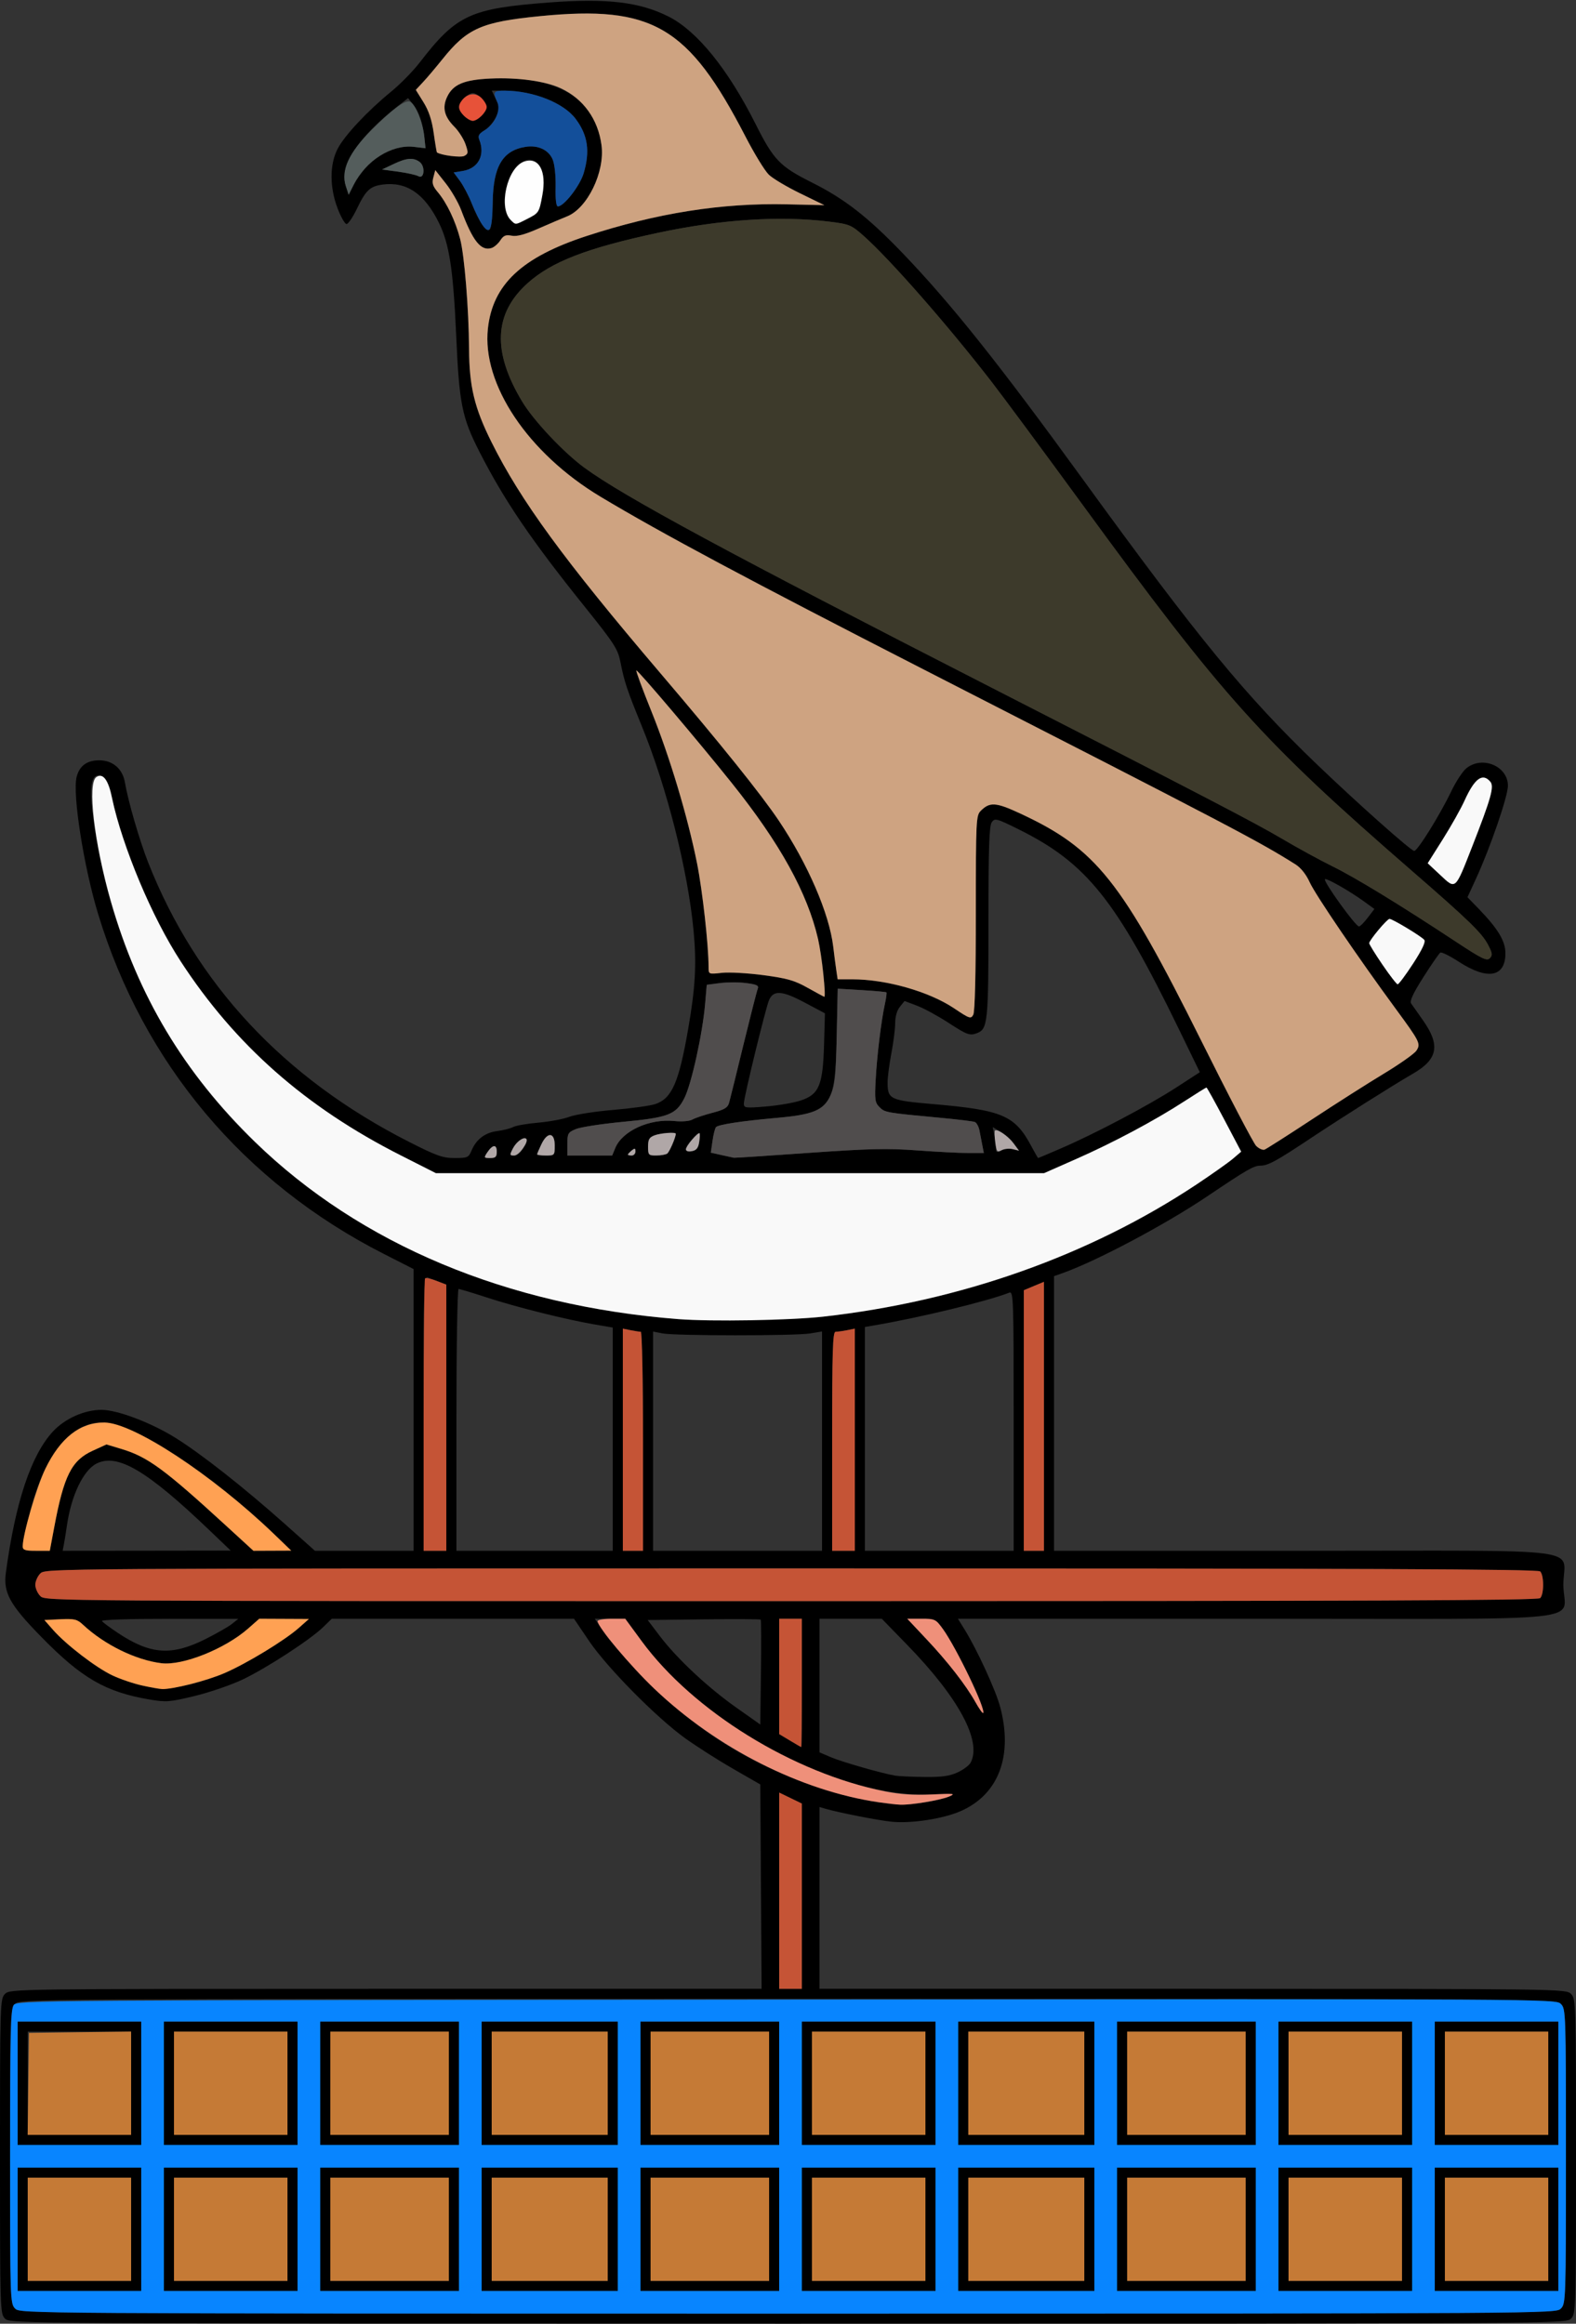 <?xml version="1.0" encoding="UTF-8" standalone="no"?>
<!DOCTYPE svg PUBLIC "-//W3C//DTD SVG 1.1//EN"
"http://www.w3.org/Graphics/SVG/1.1/DTD/svg11.dtd">
<svg width="407px" height="600px"
xmlns="http://www.w3.org/2000/svg" version="1.1">
<rect width="100%" height="100%" fill="#333333" stroke="none"/>
<g transform="translate(0000, 0000) scale(1, 1)">
<path fill="#000000" stroke="none" d="
M 1.30 598.70
C 0.03 597.43 0.00 596.54 0.00 556.77
C 0.00 517.01 0.03 516.12 1.30 514.84
C 2.59 513.56 3.47 513.54 99.64 513.54
L 196.68 513.54
L 196.51 487.16
L 196.34 460.76
L 189.38 456.76
C 185.55 454.56 179.98 451.01 177.00 448.88
C 169.53 443.51 156.78 430.60 152.09 423.67
L 148.24 417.98
L 116.96 417.98
L 85.68 417.98
L 83.38 420.21
C 80.00 423.47 68.85 430.71 62.70 433.65
C 59.76 435.05 54.19 436.97 50.33 437.91
C 43.88 439.47 42.93 439.55 38.79 438.86
C 27.30 436.93 21.12 433.37 10.59 422.59
C 2.51 414.33 0.81 411.23 1.52 406.05
C 3.99 387.82 8.02 375.76 13.66 369.64
C 16.77 366.28 21.83 364.02 26.24 364.04
C 30.34 364.05 39.03 367.35 45.32 371.27
C 52.04 375.46 62.98 384.08 73.56 393.50
L 81.33 400.43
L 94.07 400.43
L 106.80 400.43
L 106.80 364.06
L 106.80 327.68
L 99.08 323.75
C 62.90 305.34 37.03 274.54 25.33 235.97
C 21.61 223.71 18.68 205.02 19.79 200.61
C 20.51 197.75 22.45 196.32 25.63 196.32
C 29.12 196.32 31.68 198.53 32.27 202.08
C 33.08 206.88 36.01 216.96 38.24 222.64
C 50.66 254.16 73.28 278.39 105.61 294.83
C 112.77 298.47 114.34 299.02 117.42 299.02
C 120.72 299.02 121.02 298.89 121.75 297.14
C 122.96 294.21 125.26 292.45 128.38 292.06
C 129.94 291.86 131.80 291.39 132.52 291.01
C 133.24 290.63 136.17 290.13 139.03 289.88
C 141.90 289.63 145.50 288.96 147.05 288.37
C 148.60 287.78 153.70 286.98 158.40 286.59
C 163.10 286.19 167.99 285.52 169.27 285.07
C 173.51 283.63 175.31 279.51 177.69 265.87
C 179.60 254.93 179.93 248.87 179.10 240.16
C 177.60 224.59 172.24 203.41 165.77 187.55
C 161.89 178.04 161.24 176.09 160.21 170.87
C 159.55 167.57 158.63 166.14 150.88 156.50
C 137.16 139.41 130.23 129.22 123.83 116.68
C 119.30 107.79 118.60 104.35 117.82 86.78
C 117.05 69.54 116.04 62.99 113.35 57.53
C 109.63 49.98 104.97 46.83 98.78 47.66
C 95.56 48.09 94.44 49.15 92.15 53.94
C 91.12 56.09 89.92 57.85 89.50 57.85
C 89.07 57.85 88.03 56.03 87.18 53.79
C 85.09 48.31 85.11 42.40 87.22 38.37
C 89.01 34.95 94.93 28.63 100.98 23.69
C 103.35 21.76 106.69 18.34 108.42 16.10
C 117.90 3.81 121.44 2.17 141.96 0.63
C 156.76 -0.49 165.26 0.53 172.70 4.30
C 180.01 7.99 188.01 17.88 195.09 31.95
C 199.80 41.34 201.36 42.96 209.70 47.14
C 218.06 51.32 224.08 56.00 232.88 65.14
C 245.56 78.33 257.79 93.67 279.70 123.84
C 309.45 164.82 321.58 179.60 340.01 197.29
C 350.42 207.28 364.39 219.72 365.22 219.72
C 366.09 219.72 371.85 210.45 374.78 204.34
C 376.00 201.79 377.78 199.08 378.74 198.33
C 382.89 195.07 389.42 197.86 389.42 202.88
C 389.42 205.61 384.87 218.85 381.20 226.83
L 378.97 231.67
L 381.84 234.63
C 386.86 239.82 388.77 242.99 388.77 246.14
C 388.77 252.33 384.16 253.16 376.72 248.32
C 374.43 246.83 372.28 245.77 371.97 245.97
C 371.65 246.16 369.68 249.01 367.60 252.29
C 364.98 256.39 363.99 258.51 364.41 259.09
C 364.73 259.56 366.12 261.53 367.49 263.47
C 372.03 269.91 371.33 273.54 364.83 277.27
C 359.93 280.10 346.80 288.38 338.52 293.88
C 329.56 299.84 327.48 300.97 325.47 300.99
C 323.75 301.00 322.03 302.00 311.82 308.87
C 300.86 316.26 282.80 325.83 274.06 328.86
L 272.20 329.51
L 272.20 364.97
L 272.20 400.43
L 336.67 400.43
C 412.15 400.43 403.74 399.33 403.74 409.21
C 403.74 419.12 414.06 417.98 324.26 417.98
L 247.38 417.98
L 249.10 420.75
C 252.27 425.83 257.16 436.47 258.29 440.74
C 261.65 453.36 257.91 463.30 248.19 467.61
C 243.61 469.63 235.34 470.91 230.20 470.38
C 226.57 470.00 216.46 468.01 213.11 467.02
L 211.64 466.59
L 211.64 490.06
L 211.64 513.54
L 308.02 513.54
C 403.53 513.54 404.41 513.56 405.70 514.84
C 406.97 516.12 407.00 517.01 407.00 556.77
C 407.00 596.54 406.97 597.43 405.70 598.70
C 404.40 599.99 403.53 600.00 203.50 600.00
C 3.47 600.00 2.60 599.99 1.30 598.70
M 403.09 596.10
C 404.36 594.83 404.40 593.93 404.40 556.77
C 404.40 519.61 404.36 518.71 403.09 517.44
C 401.80 516.15 400.92 516.14 203.50 516.14
C 6.08 516.14 5.20 516.15 3.91 517.44
C 2.64 518.71 2.60 519.61 2.60 556.77
C 2.60 593.93 2.64 594.83 3.91 596.10
C 5.20 597.39 6.08 597.40 203.50 597.40
C 400.92 597.40 401.80 597.39 403.09 596.10
M 207.08 489.62
L 207.08 465.70
L 204.15 464.28
L 201.22 462.86
L 201.22 488.20
L 201.22 513.54
L 204.15 513.54
L 207.08 513.54
L 207.08 489.62
M 238.50 465.43
C 240.92 465.08 243.85 464.40 245.01 463.92
C 246.94 463.12 246.52 463.07 240.57 463.35
C 216.91 464.44 182.10 446.05 165.74 423.80
L 161.47 417.98
L 157.53 417.98
L 153.60 417.98
L 156.39 422.05
C 157.93 424.28 162.86 429.77 167.35 434.25
C 178.73 445.61 190.09 453.17 204.83 459.15
C 212.17 462.14 220.13 464.37 226.96 465.37
C 232.34 466.15 233.48 466.15 238.50 465.43
M 247.24 457.68
C 248.73 457.00 250.27 455.86 250.66 455.14
C 253.63 449.60 247.55 438.33 234.21 424.65
L 227.72 417.98
L 219.68 417.98
L 211.64 417.98
L 211.64 435.24
L 211.64 452.48
L 214.59 453.74
C 217.41 454.95 227.76 457.91 231.18 458.49
C 232.07 458.64 235.44 458.80 238.66 458.83
C 243.15 458.89 245.16 458.62 247.24 457.68
M 207.08 434.56
L 207.08 417.98
L 204.15 417.98
L 201.22 417.98
L 201.22 432.87
L 201.22 447.76
L 203.99 449.42
C 205.51 450.34 206.83 451.10 206.92 451.11
C 207.01 451.12 207.08 443.67 207.08 434.56
M 196.45 418.20
C 196.31 418.07 189.69 418.04 181.73 418.13
L 167.26 418.31
L 170.47 422.54
C 174.88 428.33 182.82 435.75 190.18 440.94
L 196.34 445.29
L 196.51 431.87
C 196.61 424.49 196.58 418.34 196.45 418.20
M 253.00 438.96
C 251.33 434.50 245.76 423.74 243.51 420.64
C 241.65 418.08 241.46 417.98 237.94 417.98
L 234.30 417.98
L 239.17 423.16
C 244.72 429.04 249.44 435.10 251.93 439.55
C 254.05 443.32 254.53 443.06 253.00 438.96
M 48.05 435.16
C 50.81 434.59 55.27 433.18 57.96 432.02
C 63.73 429.53 73.49 423.59 77.17 420.34
L 79.77 418.04
L 73.36 418.01
L 66.95 417.98
L 64.08 420.51
C 58.08 425.78 47.17 430.14 41.68 429.46
C 35.03 428.64 26.94 424.67 21.42 419.51
C 19.93 418.11 19.22 417.94 15.60 418.11
L 11.47 418.31
L 13.71 420.86
C 17.05 424.66 24.81 430.62 29.02 432.60
C 32.40 434.20 38.97 436.00 41.87 436.13
C 42.51 436.16 45.29 435.72 48.05 435.16
M 53.06 423.23
C 55.93 421.79 59.01 420.03 59.91 419.31
L 61.54 418.01
L 43.75 418.00
C 33.35 417.99 26.12 418.23 26.33 418.57
C 26.54 418.89 28.38 420.28 30.44 421.64
C 38.86 427.24 44.31 427.62 53.06 423.23
M 397.75 412.65
C 398.76 411.65 398.76 406.77 397.75 405.76
C 397.15 405.16 353.30 404.98 204.35 404.98
C 12.59 404.98 11.72 404.99 10.42 406.28
C 9.70 407.00 9.12 408.31 9.12 409.21
C 9.12 410.11 9.70 411.42 10.42 412.13
C 11.72 413.43 12.59 413.43 204.35 413.43
C 353.30 413.43 397.15 413.26 397.75 412.65
M 13.99 394.42
C 16.49 381.04 18.47 377.10 23.91 374.61
L 27.49 372.97
L 31.44 374.16
C 38.15 376.19 42.47 379.36 58.28 393.86
L 65.45 400.43
L 70.33 400.41
L 75.21 400.39
L 70.66 396.01
C 54.11 380.14 34.37 367.34 26.37 367.32
C 18.02 367.29 11.26 375.93 7.49 391.45
C 5.24 400.75 5.17 400.43 9.36 400.43
L 12.86 400.43
L 13.99 394.42
M 54.05 395.09
C 37.89 379.63 30.27 375.15 24.88 377.94
C 21.48 379.69 18.37 386.24 17.28 393.93
C 17.05 395.54 16.71 397.66 16.52 398.65
L 16.18 400.43
L 37.88 400.41
L 59.58 400.38
L 54.05 395.09
M 115.26 366.05
L 115.26 331.66
L 113.47 331.01
C 112.49 330.65 111.17 330.16 110.54 329.90
C 109.47 329.46 109.40 331.38 109.40 364.93
L 109.40 400.43
L 112.33 400.43
L 115.26 400.43
L 115.26 366.05
M 158.24 371.61
L 158.24 342.79
L 153.52 341.98
C 146.25 340.74 133.27 337.50 125.77 335.04
C 122.05 333.82 118.75 332.83 118.43 332.83
C 118.12 332.83 117.87 347.81 117.87 366.63
L 117.87 400.43
L 138.05 400.43
L 158.24 400.43
L 158.24 371.61
M 166.06 372.16
C 166.06 356.43 165.80 343.88 165.49 343.88
C 165.17 343.88 164.00 343.70 162.88 343.48
L 160.85 343.07
L 160.85 371.75
L 160.85 400.43
L 163.45 400.43
L 166.06 400.43
L 166.06 372.16
M 212.29 372.12
L 212.29 343.80
L 209.20 344.31
C 205.28 344.95 174.37 344.94 171.10 344.30
L 168.66 343.82
L 168.66 372.12
L 168.66 400.43
L 190.48 400.43
L 212.29 400.43
L 212.29 372.12
M 220.76 371.75
L 220.76 343.07
L 218.73 343.48
C 217.60 343.70 216.28 343.88 215.79 343.88
C 215.05 343.88 214.90 348.60 214.90 372.16
L 214.90 400.43
L 217.83 400.43
L 220.76 400.43
L 220.76 371.75
M 261.78 366.88
C 261.78 335.20 261.72 333.36 260.64 333.78
C 255.00 335.99 237.44 340.25 225.80 342.22
L 223.36 342.64
L 223.36 371.54
L 223.36 400.43
L 242.57 400.43
L 261.78 400.43
L 261.78 366.88
M 269.60 365.70
L 269.60 330.98
L 267.00 332.06
L 264.40 333.15
L 264.39 366.79
L 264.39 400.43
L 266.99 400.43
L 269.60 400.43
L 269.60 365.70
M 212.62 339.97
C 247.96 336.01 281.25 324.23 308.92 305.89
C 312.90 303.24 317.14 300.25 318.35 299.23
L 320.53 297.37
L 316.17 289.10
C 313.77 284.55 311.70 280.82 311.57 280.82
C 311.43 280.82 308.89 282.40 305.92 284.33
C 298.26 289.30 287.55 295.02 277.91 299.27
L 269.62 302.93
L 191.09 302.93
L 112.57 302.93
L 103.47 298.32
C 73.53 283.15 52.22 261.92 38.75 233.84
C 34.72 225.44 29.67 211.07 28.89 205.79
C 28.39 202.41 27.02 200.22 25.40 200.22
C 22.90 200.22 22.92 206.27 25.46 219.52
C 34.16 264.84 61.58 300.43 104.25 321.81
C 124.84 332.12 149.26 338.59 175.17 340.61
C 183.78 341.28 204.00 340.93 212.62 339.97
M 128.29 297.35
C 128.29 295.40 127.21 295.51 125.82 297.59
C 124.93 298.95 124.97 299.02 126.58 299.02
C 127.98 299.02 128.29 298.73 128.29 297.35
M 208.76 297.69
C 224.53 296.58 229.10 296.48 236.83 297.04
C 241.91 297.42 247.87 297.72 250.07 297.72
L 254.07 297.72
L 253.69 295.77
C 253.49 294.70 253.15 292.97 252.95 291.93
C 252.75 290.89 252.20 289.89 251.74 289.71
C 251.28 289.53 247.41 289.06 243.15 288.66
C 228.77 287.32 228.52 287.27 227.14 285.89
C 225.95 284.70 225.85 283.99 226.15 278.64
C 226.49 272.41 227.59 263.46 228.56 259.05
C 228.87 257.62 229.03 256.36 228.91 256.24
C 228.79 256.12 225.91 255.86 222.52 255.66
L 216.34 255.29
L 216.08 267.57
C 215.68 286.24 214.82 287.39 200.31 288.68
C 191.36 289.48 185.51 290.38 184.91 291.04
C 184.65 291.32 184.24 292.92 184.01 294.59
L 183.57 297.63
L 186.37 298.26
C 187.91 298.60 189.34 298.91 189.54 298.95
C 189.75 298.99 198.40 298.43 208.76 297.69
M 274.14 296.46
C 282.91 292.67 296.60 285.44 303.65 280.88
L 309.85 276.86
L 304.42 265.68
C 288.21 232.35 280.61 222.86 263.12 214.17
C 257.35 211.31 256.93 211.20 256.13 212.29
C 255.45 213.22 255.27 218.76 255.27 238.08
C 255.27 263.92 255.09 265.70 252.31 266.77
C 250.45 267.48 249.76 267.23 244.82 264.02
C 242.15 262.28 238.53 260.33 236.78 259.67
L 233.60 258.47
L 232.39 259.97
C 231.64 260.89 231.18 262.50 231.18 264.16
C 231.18 265.64 230.73 269.14 230.20 271.94
C 229.66 274.75 229.22 278.13 229.22 279.46
C 229.22 283.85 229.80 284.13 240.96 285.09
C 258.95 286.64 262.11 288.01 266.37 296.02
C 267.25 297.67 268.03 299.02 268.10 299.02
C 268.17 299.02 270.89 297.87 274.14 296.46
M 135.16 296.37
C 135.73 295.26 136.07 294.23 135.92 294.07
C 135.27 293.43 133.38 294.77 132.48 296.50
C 131.57 298.26 131.59 298.37 132.81 298.37
C 133.61 298.37 134.52 297.59 135.16 296.37
M 143.26 295.77
C 143.26 292.33 141.38 292.17 139.81 295.47
C 139.20 296.74 138.71 297.91 138.71 298.07
C 138.71 298.24 139.73 298.37 140.98 298.37
C 143.21 298.37 143.26 298.31 143.26 295.77
M 158.90 296.41
C 160.74 291.99 167.75 288.80 174.18 289.46
C 176.08 289.66 178.05 289.50 178.78 289.09
C 179.48 288.69 181.81 287.90 183.95 287.34
C 187.12 286.51 187.94 286.02 188.30 284.71
C 188.55 283.83 190.21 277.10 191.99 269.77
C 193.78 262.45 195.43 255.96 195.67 255.36
C 196.04 254.46 195.52 254.20 192.53 253.83
C 190.57 253.59 187.51 253.59 185.74 253.83
L 182.52 254.27
L 182.10 259.16
C 181.46 266.80 178.57 279.93 176.75 283.52
C 174.57 287.83 172.66 288.56 160.61 289.70
C 155.28 290.21 149.93 291.04 148.72 291.54
C 146.68 292.39 146.52 292.67 146.52 295.42
L 146.52 298.37
L 152.30 298.37
L 158.09 298.37
L 158.90 296.41
M 164.10 297.32
C 164.10 296.46 163.93 296.41 163.13 297.07
C 162.59 297.52 162.15 297.99 162.15 298.13
C 162.15 298.26 162.59 298.37 163.13 298.37
C 163.66 298.37 164.10 297.90 164.10 297.32
M 172.30 297.87
C 172.87 297.49 174.52 293.68 174.52 292.75
C 174.52 292.26 170.61 292.56 169.03 293.16
C 167.67 293.67 167.36 294.22 167.36 296.09
C 167.36 298.24 167.49 298.37 169.47 298.36
C 170.64 298.36 171.91 298.14 172.30 297.87
M 180.56 294.90
C 180.98 292.16 180.75 292.06 178.79 294.17
C 176.68 296.45 176.64 297.64 178.69 297.24
C 179.85 297.02 180.33 296.42 180.56 294.90
M 261.55 296.72
L 263.16 297.12
L 261.78 295.27
C 261.03 294.25 259.50 292.88 258.39 292.23
L 256.37 291.03
L 256.80 293.16
C 257.04 294.33 257.22 295.85 257.22 296.53
C 257.22 297.59 257.43 297.67 258.59 297.04
C 259.33 296.64 260.67 296.50 261.55 296.72
M 338.73 289.09
C 344.94 285.00 353.35 279.65 357.43 277.19
C 361.51 274.73 365.26 272.07 365.78 271.29
C 366.95 269.51 366.71 269.02 360.34 260.35
C 350.67 247.18 339.67 231.00 338.24 227.84
C 337.32 225.80 335.95 224.08 334.56 223.20
C 324.96 217.16 318.66 213.85 238.66 172.93
C 193.27 149.69 170.84 137.71 155.08 128.26
C 136.34 117.01 124.42 99.22 126.00 84.83
C 127.24 73.45 134.77 66.40 151.49 60.94
C 169.57 55.03 186.36 52.37 203.24 52.76
L 212.90 52.98
L 206.66 49.94
C 203.23 48.27 199.57 46.10 198.55 45.11
C 197.52 44.13 194.78 39.65 192.46 35.15
C 177.78 6.75 168.41 1.27 139.53 4.16
C 124.33 5.67 120.63 7.31 114.21 15.35
C 112.52 17.45 110.30 20.09 109.26 21.19
L 107.38 23.21
L 109.36 26.39
C 110.75 28.64 111.53 31.00 112.01 34.41
C 112.38 37.07 112.76 39.30 112.83 39.35
C 113.89 40.10 118.99 40.75 119.91 40.26
C 120.95 39.70 120.97 39.40 120.19 37.17
C 119.70 35.81 118.41 33.80 117.32 32.71
C 114.72 30.10 114.16 27.76 115.48 24.99
C 117.01 21.78 119.81 20.60 126.68 20.28
C 144.01 19.48 153.73 25.31 155.34 37.50
C 156.26 44.42 151.67 53.86 146.38 55.90
C 145.20 56.37 141.94 57.75 139.12 58.99
C 135.50 60.59 133.46 61.13 132.13 60.86
C 130.62 60.57 130.04 60.80 129.21 62.07
C 128.64 62.94 127.62 63.83 126.95 64.04
C 124.22 64.91 122.11 62.28 119.12 54.31
C 118.38 52.32 116.56 49.18 115.09 47.32
L 112.41 43.93
L 111.92 45.80
C 111.51 47.28 111.74 48.05 113.05 49.60
C 115.41 52.41 117.61 57.02 118.84 61.74
C 119.95 66.01 121.07 79.83 121.13 90.03
C 121.19 99.81 122.50 105.27 126.92 114.14
C 134.44 129.26 145.65 144.60 170.48 173.75
C 186.17 192.16 196.58 205.12 201.14 211.92
C 208.64 223.11 214.15 235.87 215.18 244.42
C 215.41 246.38 215.76 249.09 215.96 250.43
L 216.32 252.87
L 220.11 252.87
C 228.84 252.87 239.92 256.02 246.38 260.35
C 250.42 263.06 250.73 263.15 251.35 262.00
C 251.77 261.22 252.01 251.48 252.01 235.69
C 252.01 211.59 252.07 210.57 253.30 209.34
C 255.61 207.03 257.20 207.14 263.42 210.03
C 283.12 219.19 289.53 227.23 310.24 268.76
C 317.32 282.97 323.69 295.17 324.40 295.88
C 325.12 296.59 326.09 297.02 326.58 296.84
C 327.06 296.65 332.53 293.17 338.73 289.09
M 206.76 284.17
C 211.52 282.60 212.50 280.28 212.81 269.77
L 213.04 261.65
L 207.73 258.83
C 201.96 255.76 199.74 255.62 198.60 258.25
C 197.73 260.26 192.10 283.34 192.10 284.91
C 192.10 286.11 192.42 286.15 197.80 285.71
C 200.93 285.45 204.97 284.76 206.76 284.17
M 212.68 252.06
C 211.34 235.85 204.63 221.73 188.97 202.17
C 180.45 191.51 164.61 172.84 164.34 173.12
C 164.19 173.27 165.95 178.03 168.24 183.71
C 172.95 195.37 177.61 210.91 180.02 222.97
C 181.43 230.05 182.99 244.09 182.99 249.72
C 182.99 251.58 182.99 251.58 186.41 251.20
C 188.29 250.99 193.13 251.26 197.18 251.80
C 203.32 252.62 205.19 253.16 208.57 255.06
C 210.80 256.31 212.73 257.35 212.87 257.38
C 213.01 257.40 212.93 255.01 212.68 252.06
M 364.93 248.81
C 367.26 245.22 368.22 243.19 367.82 242.69
C 367.10 241.79 359.61 237.27 358.84 237.27
C 358.21 237.27 353.60 242.79 353.60 243.54
C 353.60 244.34 360.37 254.13 360.94 254.15
C 361.22 254.16 363.01 251.76 364.93 248.81
M 384.32 244.02
C 382.72 240.94 379.38 237.69 364.67 224.92
C 325.85 191.20 315.96 180.20 279.33 130.01
C 269.54 116.61 259.04 102.42 255.99 98.48
C 244.63 83.81 229.74 66.85 222.98 60.86
C 219.85 58.09 219.35 57.88 214.21 57.24
C 201.46 55.64 186.24 56.63 169.92 60.12
C 151.61 64.03 142.43 67.57 136.27 73.11
C 127.52 80.95 127.08 90.83 134.90 103.76
C 137.85 108.65 145.55 116.83 150.92 120.76
C 161.00 128.16 188.26 142.88 256.25 177.64
C 310.77 205.51 324.10 212.45 331.14 216.60
C 335.07 218.93 340.94 222.13 344.16 223.72
C 350.03 226.60 361.44 233.57 376.04 243.19
C 382.66 247.56 383.96 248.20 384.72 247.44
C 385.48 246.67 385.43 246.16 384.32 244.02
M 353.22 236.96
L 354.94 234.71
L 352.17 232.70
C 348.50 230.05 342.53 226.65 342.17 227.02
C 341.65 227.53 350.07 239.22 350.95 239.22
C 351.25 239.22 352.27 238.21 353.22 236.96
M 380.24 218.46
C 385.04 206.20 385.91 203.10 384.89 201.87
C 382.88 199.46 380.80 200.98 378.18 206.81
C 377.27 208.82 374.77 213.27 372.62 216.69
L 368.70 222.90
L 371.98 225.97
C 376.00 229.72 375.74 229.96 380.24 218.46
M 127.24 52.21
C 127.37 42.97 129.80 38.87 135.70 37.92
C 138.90 37.40 141.67 38.68 142.72 41.17
C 143.23 42.39 143.54 45.28 143.49 48.27
C 143.41 51.47 143.63 53.30 144.07 53.30
C 145.63 53.30 149.76 47.99 150.73 44.74
C 152.42 39.05 151.82 34.94 148.69 30.73
C 145.56 26.52 137.75 23.45 130.09 23.41
L 127.00 23.40
L 128.09 25.68
C 129.11 27.80 129.11 28.10 128.09 30.23
C 127.49 31.49 126.16 33.02 125.13 33.65
C 123.67 34.54 123.38 35.06 123.78 36.08
C 125.33 40.04 123.54 43.46 119.59 44.13
L 117.16 44.53
L 118.76 46.69
C 119.64 47.88 121.03 50.52 121.83 52.54
C 123.77 57.41 125.64 60.10 126.50 59.25
C 126.86 58.89 127.19 55.72 127.24 52.21
M 136.08 56.56
C 139.17 54.99 139.23 54.92 140.06 50.39
C 140.84 46.19 140.02 42.66 138.04 41.60
C 132.99 38.90 127.54 52.47 131.91 56.83
C 133.19 58.10 133.04 58.11 136.08 56.56
M 94.91 42.78
C 98.14 39.42 102.96 37.46 106.86 37.92
L 109.92 38.28
L 109.60 35.55
C 109.15 31.67 108.22 28.94 106.71 27.01
L 105.38 25.33
L 102.67 27.45
C 92.47 35.45 87.61 42.94 89.31 48.05
L 90.04 50.29
L 91.33 47.73
C 92.03 46.33 93.65 44.10 94.91 42.78
M 108.35 41.80
C 106.73 40.62 104.98 40.76 101.59 42.38
L 98.66 43.77
L 102.83 44.33
C 105.13 44.65 107.47 45.17 108.04 45.49
C 109.60 46.37 109.89 42.92 108.35 41.80
M 124.38 29.90
C 125.10 29.19 125.68 28.17 125.68 27.63
C 125.68 26.37 123.36 24.05 122.10 24.05
C 120.84 24.05 118.52 26.37 118.52 27.63
C 118.52 28.89 120.84 31.20 122.10 31.20
C 122.63 31.20 123.66 30.62 124.38 29.90"/>
<path fill="#000000" stroke="none" d="
M 4.56 575.62
L 4.56 559.70
L 20.51 559.70
L 36.47 559.70
L 36.47 575.62
L 36.47 591.55
L 20.51 591.55
L 4.56 591.55
L 4.56 575.62
M 33.86 575.62
L 33.86 562.30
L 20.51 562.30
L 7.16 562.30
L 7.16 575.62
L 7.16 588.95
L 20.51 588.95
L 33.86 588.95
L 33.86 575.62"/>
<path fill="#000000" stroke="none" d="
M 42.33 575.62
L 42.33 559.70
L 59.58 559.70
L 76.84 559.70
L 76.84 575.62
L 76.84 591.55
L 59.58 591.55
L 42.33 591.55
L 42.33 575.62
M 74.24 575.62
L 74.24 562.30
L 59.58 562.30
L 44.93 562.30
L 44.93 575.62
L 44.93 588.95
L 59.58 588.95
L 74.24 588.95
L 74.24 575.62"/>
<path fill="#000000" stroke="none" d="
M 82.70 575.62
L 82.70 559.70
L 100.61 559.70
L 118.52 559.70
L 118.52 575.62
L 118.52 591.55
L 100.61 591.55
L 82.70 591.55
L 82.70 575.62
M 115.91 575.62
L 115.91 562.30
L 100.61 562.30
L 85.31 562.30
L 85.31 575.62
L 85.31 588.95
L 100.61 588.95
L 115.91 588.95
L 115.91 575.62"/>
<path fill="#000000" stroke="none" d="
M 124.38 575.62
L 124.38 559.70
L 141.96 559.70
L 159.54 559.70
L 159.54 575.62
L 159.54 591.55
L 141.96 591.55
L 124.38 591.55
L 124.38 575.62
M 156.94 575.62
L 156.94 562.30
L 141.96 562.30
L 126.98 562.30
L 126.98 575.62
L 126.98 588.95
L 141.96 588.95
L 156.94 588.95
L 156.94 575.62"/>
<path fill="#000000" stroke="none" d="
M 165.40 575.62
L 165.40 559.70
L 183.31 559.70
L 201.22 559.70
L 201.22 575.62
L 201.22 591.55
L 183.31 591.55
L 165.40 591.55
L 165.40 575.62
M 198.62 575.62
L 198.62 562.30
L 183.31 562.30
L 168.01 562.30
L 168.01 575.62
L 168.01 588.95
L 183.31 588.95
L 198.62 588.95
L 198.62 575.62"/>
<path fill="#000000" stroke="none" d="
M 207.08 575.62
L 207.08 559.70
L 224.34 559.70
L 241.60 559.70
L 241.60 575.62
L 241.60 591.55
L 224.34 591.55
L 207.08 591.55
L 207.08 575.62
M 238.99 575.62
L 238.99 562.30
L 224.34 562.30
L 209.69 562.30
L 209.69 575.62
L 209.69 588.95
L 224.34 588.95
L 238.99 588.95
L 238.99 575.62"/>
<path fill="#000000" stroke="none" d="
M 247.46 575.62
L 247.46 559.70
L 265.04 559.70
L 282.62 559.70
L 282.62 575.62
L 282.62 591.55
L 265.04 591.55
L 247.46 591.55
L 247.46 575.62
M 280.02 575.62
L 280.02 562.30
L 265.04 562.30
L 250.06 562.30
L 250.06 575.62
L 250.06 588.95
L 265.04 588.95
L 280.02 588.95
L 280.02 575.62"/>
<path fill="#000000" stroke="none" d="
M 288.48 575.62
L 288.48 559.70
L 306.39 559.70
L 324.30 559.70
L 324.30 575.62
L 324.30 591.55
L 306.39 591.55
L 288.48 591.55
L 288.48 575.62
M 321.69 575.62
L 321.69 562.30
L 306.39 562.30
L 291.09 562.30
L 291.09 575.62
L 291.09 588.95
L 306.39 588.95
L 321.69 588.95
L 321.69 575.62"/>
<path fill="#000000" stroke="none" d="
M 330.16 575.62
L 330.16 559.70
L 347.42 559.70
L 364.67 559.70
L 364.67 575.62
L 364.67 591.55
L 347.42 591.55
L 330.16 591.55
L 330.16 575.62
M 362.07 575.62
L 362.07 562.30
L 347.42 562.30
L 332.76 562.30
L 332.76 575.62
L 332.76 588.95
L 347.42 588.95
L 362.07 588.95
L 362.07 575.62"/>
<path fill="#000000" stroke="none" d="
M 370.53 575.62
L 370.53 559.70
L 386.49 559.70
L 402.44 559.70
L 402.44 575.62
L 402.44 591.55
L 386.49 591.55
L 370.53 591.55
L 370.53 575.62
M 399.84 575.62
L 399.84 562.30
L 386.49 562.30
L 373.14 562.30
L 373.14 575.62
L 373.14 588.95
L 386.49 588.95
L 399.84 588.95
L 399.84 575.62"/>
<path fill="#000000" stroke="none" d="
M 4.56 537.92
L 4.56 521.99
L 20.51 521.99
L 36.47 521.99
L 36.47 537.92
L 36.47 553.85
L 20.51 553.85
L 4.56 553.85
L 4.56 537.92
M 33.86 537.92
L 33.86 524.59
L 20.51 524.59
L 7.16 524.59
L 7.16 537.92
L 7.16 551.25
L 20.51 551.25
L 33.86 551.25
L 33.86 537.92"/>
<path fill="#000000" stroke="none" d="
M 42.33 537.92
L 42.33 521.99
L 59.58 521.99
L 76.84 521.99
L 76.84 537.92
L 76.84 553.85
L 59.58 553.85
L 42.33 553.85
L 42.33 537.92
M 74.24 537.92
L 74.24 524.59
L 59.58 524.59
L 44.93 524.59
L 44.93 537.92
L 44.93 551.25
L 59.58 551.25
L 74.24 551.25
L 74.24 537.92"/>
<path fill="#000000" stroke="none" d="
M 82.70 537.92
L 82.70 521.99
L 100.61 521.99
L 118.52 521.99
L 118.52 537.92
L 118.52 553.85
L 100.61 553.85
L 82.70 553.85
L 82.70 537.92
M 115.91 537.92
L 115.91 524.59
L 100.61 524.59
L 85.31 524.59
L 85.31 537.92
L 85.31 551.25
L 100.61 551.25
L 115.91 551.25
L 115.91 537.92"/>
<path fill="#000000" stroke="none" d="
M 124.38 537.92
L 124.38 521.99
L 141.96 521.99
L 159.54 521.99
L 159.54 537.92
L 159.54 553.85
L 141.96 553.85
L 124.38 553.85
L 124.38 537.92
M 156.94 537.92
L 156.94 524.59
L 141.96 524.59
L 126.98 524.59
L 126.98 537.92
L 126.98 551.25
L 141.96 551.25
L 156.94 551.25
L 156.94 537.92"/>
<path fill="#000000" stroke="none" d="
M 165.40 537.92
L 165.40 521.99
L 183.31 521.99
L 201.22 521.99
L 201.22 537.92
L 201.22 553.85
L 183.31 553.85
L 165.40 553.85
L 165.40 537.92
M 198.62 537.92
L 198.62 524.59
L 183.31 524.59
L 168.01 524.59
L 168.01 537.92
L 168.01 551.25
L 183.31 551.25
L 198.62 551.25
L 198.62 537.92"/>
<path fill="#000000" stroke="none" d="
M 207.08 537.92
L 207.08 521.99
L 224.34 521.99
L 241.60 521.99
L 241.60 537.92
L 241.60 553.85
L 224.34 553.85
L 207.08 553.85
L 207.08 537.92
M 238.99 537.92
L 238.99 524.59
L 224.34 524.59
L 209.69 524.59
L 209.69 537.92
L 209.69 551.25
L 224.34 551.25
L 238.99 551.25
L 238.99 537.92"/>
<path fill="#000000" stroke="none" d="
M 247.46 537.92
L 247.46 521.99
L 265.04 521.99
L 282.62 521.99
L 282.62 537.92
L 282.62 553.85
L 265.04 553.85
L 247.46 553.85
L 247.46 537.92
M 280.02 537.92
L 280.02 524.59
L 265.04 524.59
L 250.06 524.59
L 250.06 537.92
L 250.06 551.25
L 265.04 551.25
L 280.02 551.25
L 280.02 537.92"/>
<path fill="#000000" stroke="none" d="
M 288.48 537.92
L 288.48 521.99
L 306.39 521.99
L 324.30 521.99
L 324.30 537.92
L 324.30 553.85
L 306.39 553.85
L 288.48 553.85
L 288.48 537.92
M 321.69 537.92
L 321.69 524.59
L 306.39 524.59
L 291.09 524.59
L 291.09 537.92
L 291.09 551.25
L 306.39 551.25
L 321.69 551.25
L 321.69 537.92"/>
<path fill="#000000" stroke="none" d="
M 330.16 537.92
L 330.16 521.99
L 347.42 521.99
L 364.67 521.99
L 364.67 537.92
L 364.67 553.85
L 347.42 553.85
L 330.16 553.85
L 330.16 537.92
M 362.07 537.92
L 362.07 524.59
L 347.42 524.59
L 332.76 524.59
L 332.76 537.92
L 332.76 551.25
L 347.42 551.25
L 362.07 551.25
L 362.07 537.92"/>
<path fill="#000000" stroke="none" d="
M 370.53 537.92
L 370.53 521.99
L 386.49 521.99
L 402.44 521.99
L 402.44 537.92
L 402.44 553.85
L 386.49 553.85
L 370.53 553.85
L 370.53 537.92
M 399.84 537.92
L 399.84 524.59
L 386.49 524.59
L 373.14 524.59
L 373.14 537.92
L 373.14 551.25
L 386.49 551.25
L 399.84 551.25
L 399.84 537.92"/>
<path fill="#cea381" stroke="none" d="
M 324.40 295.88
C 323.69 295.17 317.32 282.97 310.24 268.76
C 289.53 227.23 283.12 219.19 263.42 210.03
C 257.20 207.14 255.61 207.03 253.30 209.34
C 252.07 210.57 252.01 211.59 252.01 235.69
C 252.01 251.48 251.77 261.22 251.35 262.00
C 250.73 263.15 250.42 263.06 246.38 260.35
C 239.92 256.02 228.84 252.87 220.11 252.87
L 216.32 252.87
L 215.96 250.43
C 215.76 249.09 215.41 246.38 215.18 244.42
C 214.15 235.87 208.64 223.11 201.14 211.92
C 196.58 205.12 186.17 192.16 170.48 173.75
C 145.65 144.60 134.44 129.26 126.92 114.14
C 122.50 105.27 121.19 99.81 121.13 90.03
C 121.07 79.83 119.95 66.01 118.84 61.74
C 117.61 57.02 115.41 52.41 113.05 49.60
C 111.74 48.05 111.51 47.28 111.92 45.80
L 112.41 43.93
L 115.09 47.32
C 116.56 49.18 118.38 52.32 119.12 54.31
C 122.11 62.28 124.22 64.91 126.95 64.04
C 127.62 63.83 128.64 62.94 129.21 62.07
C 130.04 60.80 130.62 60.57 132.13 60.86
C 133.46 61.13 135.50 60.59 139.12 58.99
C 141.94 57.75 145.20 56.37 146.38 55.90
C 151.67 53.86 156.26 44.42 155.34 37.50
C 154.46 30.84 150.67 25.53 144.85 22.80
C 140.94 20.96 133.67 19.96 126.68 20.28
C 119.81 20.60 117.01 21.78 115.48 24.99
C 114.16 27.76 114.72 30.10 117.32 32.71
C 118.41 33.80 119.70 35.81 120.19 37.17
C 120.97 39.40 120.95 39.70 119.91 40.26
C 118.99 40.75 113.89 40.10 112.83 39.35
C 112.76 39.30 112.38 37.07 112.01 34.41
C 111.53 31.00 110.75 28.64 109.36 26.39
L 107.38 23.21
L 109.26 21.19
C 110.30 20.09 112.52 17.45 114.21 15.35
C 120.64 7.29 124.39 5.64 139.56 4.16
C 168.51 1.33 177.78 6.77 192.46 35.15
C 194.78 39.65 197.52 44.13 198.55 45.11
C 199.57 46.10 203.23 48.27 206.66 49.94
L 212.90 52.98
L 203.24 52.76
C 186.36 52.37 169.57 55.03 151.49 60.94
C 134.77 66.40 127.24 73.45 126.00 84.83
C 124.42 99.22 136.34 117.01 155.08 128.26
C 170.84 137.71 193.27 149.69 238.66 172.93
C 318.66 213.85 324.96 217.16 334.56 223.20
C 335.95 224.08 337.32 225.80 338.24 227.84
C 339.67 231.00 350.67 247.18 360.34 260.35
C 366.71 269.02 366.95 269.51 365.78 271.29
C 365.26 272.07 361.51 274.73 357.43 277.19
C 353.35 279.65 344.94 285.00 338.73 289.09
C 332.53 293.17 327.06 296.65 326.58 296.84
C 326.09 297.02 325.12 296.59 324.40 295.88"/>
<path fill="#cea381" stroke="none" d="
M 208.57 255.06
C 205.19 253.16 203.32 252.62 197.18 251.80
C 193.13 251.26 188.29 250.99 186.41 251.20
C 182.99 251.58 182.99 251.58 182.99 249.72
C 182.99 244.09 181.43 230.05 180.02 222.97
C 177.61 210.91 172.95 195.37 168.24 183.71
C 165.95 178.03 164.19 173.27 164.34 173.12
C 164.61 172.84 180.45 191.51 188.97 202.17
C 201.38 217.68 208.54 230.62 211.27 242.47
C 212.21 246.59 213.39 257.47 212.87 257.38
C 212.73 257.35 210.80 256.31 208.57 255.06"/>
<path fill="#134f9a" stroke="none" d="
M 124.57 58.07
C 123.87 57.06 122.64 54.57 121.83 52.54
C 121.03 50.52 119.64 47.88 118.76 46.69
L 117.16 44.53
L 119.59 44.13
C 123.54 43.46 125.33 40.04 123.78 36.08
C 123.38 35.06 123.67 34.54 125.13 33.65
C 127.81 32.02 129.39 28.48 128.40 26.31
C 127.21 23.72 127.43 23.40 130.40 23.41
C 137.76 23.45 145.61 26.59 148.69 30.73
C 151.82 34.94 152.42 39.05 150.73 44.74
C 149.76 47.99 145.63 53.30 144.07 53.30
C 143.63 53.30 143.41 51.47 143.49 48.27
C 143.54 45.28 143.23 42.39 142.72 41.17
C 141.67 38.68 138.90 37.40 135.70 37.92
C 129.80 38.87 127.37 42.97 127.24 52.21
C 127.15 59.41 126.49 60.85 124.57 58.07"/>
<path fill="#e75239" stroke="none" d="
M 119.82 29.90
C 118.32 28.40 118.19 27.32 119.33 25.87
C 120.74 24.08 122.87 23.84 124.35 25.32
C 125.08 26.05 125.68 27.09 125.68 27.63
C 125.68 28.89 123.36 31.20 122.10 31.20
C 121.57 31.20 120.54 30.62 119.82 29.90"/>
<path fill="#545d5c" stroke="none" d="
M 89.31 48.05
C 87.97 44.01 90.07 39.43 95.93 33.58
C 101.34 28.19 104.60 25.77 105.85 26.25
C 107.23 26.78 109.18 31.50 109.57 35.23
L 109.88 38.28
L 106.84 37.91
C 101.17 37.24 94.47 41.48 91.33 47.73
L 90.04 50.29
L 89.31 48.05"/>
<path fill="#545d5c" stroke="none" d="
M 108.04 45.49
C 107.47 45.17 105.13 44.65 102.83 44.33
L 98.66 43.77
L 101.59 42.38
C 104.98 40.76 106.73 40.62 108.35 41.80
C 109.89 42.92 109.60 46.37 108.04 45.49"/>
<path fill="#fefefe" stroke="none" d="
M 131.91 56.83
C 128.64 53.57 130.97 43.26 135.31 41.75
C 139.17 40.41 141.22 44.14 140.06 50.39
C 139.23 54.92 139.17 54.99 136.08 56.56
C 133.04 58.11 133.19 58.10 131.91 56.83"/>
<path fill="#3d3a2b" stroke="none" d="
M 376.04 243.19
C 361.44 233.57 350.03 226.60 344.16 223.72
C 340.94 222.13 335.07 218.93 331.14 216.60
C 324.10 212.45 310.77 205.51 256.25 177.64
C 188.26 142.88 161.00 128.16 150.92 120.76
C 145.55 116.83 137.85 108.65 134.90 103.76
C 127.08 90.83 127.52 80.95 136.27 73.11
C 142.44 67.57 151.61 64.03 170.02 60.10
C 186.05 56.67 201.64 55.66 214.21 57.24
C 219.35 57.88 219.85 58.09 222.98 60.86
C 229.74 66.85 244.63 83.81 255.99 98.48
C 259.04 102.42 269.54 116.61 279.33 130.01
C 315.96 180.20 325.85 191.20 364.67 224.92
C 379.38 237.69 382.72 240.94 384.32 244.02
C 385.43 246.16 385.48 246.67 384.72 247.44
C 383.96 248.20 382.66 247.56 376.04 243.19"/>
<path fill="#f9f9f9" stroke="none" d="
M 175.17 340.61
C 130.98 337.18 93.04 321.30 65.86 294.85
C 47.50 276.98 35.67 257.27 28.65 232.82
C 24.32 217.73 22.50 202.18 24.90 200.64
C 26.62 199.53 27.94 201.30 28.95 206.13
C 31.58 218.56 39.29 236.93 46.59 248.14
C 60.74 269.85 78.89 285.87 103.47 298.32
L 112.57 302.93
L 191.09 302.93
L 269.62 302.93
L 277.91 299.27
C 287.55 295.02 298.26 289.30 305.92 284.33
C 308.89 282.40 311.43 280.82 311.57 280.82
C 311.70 280.82 313.77 284.55 316.17 289.10
L 320.53 297.37
L 318.35 299.23
C 317.14 300.25 312.90 303.24 308.92 305.89
C 281.25 324.23 247.96 336.01 212.62 339.97
C 204.00 340.93 183.78 341.28 175.17 340.61"/>
<path fill="#f9f9f9" stroke="none" d="
M 357.02 249.09
C 355.14 246.33 353.60 243.83 353.60 243.54
C 353.60 242.79 358.21 237.27 358.84 237.27
C 359.61 237.27 367.10 241.79 367.82 242.69
C 368.22 243.19 367.26 245.22 364.93 248.81
C 363.01 251.76 361.22 254.16 360.94 254.15
C 360.67 254.14 358.90 251.86 357.02 249.09"/>
<path fill="#f9f9f9" stroke="none" d="
M 371.98 225.97
L 368.70 222.90
L 372.62 216.69
C 374.77 213.27 377.27 208.82 378.18 206.81
C 380.80 200.98 382.88 199.46 384.89 201.87
C 385.91 203.10 385.04 206.20 380.24 218.46
C 375.74 229.96 376.00 229.72 371.98 225.97"/>
<path fill="#504d4d" stroke="none" d="
M 186.37 298.26
L 183.57 297.63
L 184.01 294.59
C 184.24 292.92 184.65 291.32 184.91 291.04
C 185.51 290.38 191.36 289.48 200.31 288.68
C 209.99 287.82 212.71 286.70 214.47 282.83
C 215.64 280.23 215.85 278.28 216.08 267.57
L 216.34 255.29
L 222.52 255.66
C 225.91 255.86 228.79 256.12 228.91 256.24
C 229.03 256.36 228.87 257.62 228.56 259.05
C 227.59 263.46 226.49 272.41 226.15 278.64
C 225.85 283.99 225.95 284.70 227.14 285.89
C 228.52 287.27 228.77 287.32 243.15 288.66
C 247.41 289.06 251.28 289.53 251.74 289.71
C 252.20 289.89 252.75 290.89 252.95 291.93
C 253.15 292.97 253.49 294.70 253.69 295.77
L 254.07 297.72
L 250.07 297.72
C 247.87 297.72 241.91 297.42 236.83 297.04
C 229.10 296.48 224.53 296.58 208.76 297.69
C 198.40 298.43 189.75 298.99 189.54 298.95
C 189.34 298.91 187.91 298.60 186.37 298.26"/>
<path fill="#504d4d" stroke="none" d="
M 146.52 295.42
C 146.52 292.67 146.68 292.39 148.72 291.54
C 149.93 291.04 155.28 290.21 160.61 289.70
C 172.66 288.56 174.57 287.83 176.75 283.52
C 178.57 279.94 181.46 266.80 182.10 259.18
L 182.52 254.30
L 186.06 253.86
C 188.01 253.61 191.07 253.61 192.85 253.86
C 195.52 254.22 196.02 254.50 195.67 255.37
C 195.43 255.97 193.78 262.45 191.99 269.77
C 190.21 277.10 188.55 283.83 188.30 284.71
C 187.94 286.02 187.12 286.51 183.95 287.34
C 181.81 287.90 179.48 288.69 178.78 289.09
C 178.05 289.50 176.08 289.66 174.18 289.46
C 167.75 288.80 160.74 291.99 158.90 296.41
L 158.09 298.37
L 152.30 298.37
L 146.52 298.37
L 146.52 295.42"/>
<path fill="#b0a7a7" stroke="none" d="
M 125.82 297.59
C 127.21 295.51 128.29 295.40 128.29 297.35
C 128.29 298.73 127.98 299.02 126.58 299.02
C 124.97 299.02 124.93 298.95 125.82 297.59"/>
<path fill="#b0a7a7" stroke="none" d="
M 132.48 296.50
C 133.38 294.77 135.27 293.43 135.92 294.07
C 136.62 294.77 134.02 298.37 132.81 298.37
C 131.59 298.37 131.57 298.26 132.48 296.50"/>
<path fill="#b0a7a7" stroke="none" d="
M 138.71 298.07
C 138.71 297.91 139.20 296.74 139.81 295.47
C 141.38 292.17 143.26 292.33 143.26 295.77
C 143.26 298.31 143.21 298.37 140.98 298.37
C 139.73 298.37 138.71 298.24 138.71 298.07"/>
<path fill="#b0a7a7" stroke="none" d="
M 162.15 298.13
C 162.15 297.99 162.59 297.52 163.13 297.07
C 163.93 296.41 164.10 296.46 164.10 297.32
C 164.10 297.90 163.66 298.37 163.13 298.37
C 162.59 298.37 162.15 298.26 162.15 298.13"/>
<path fill="#b0a7a7" stroke="none" d="
M 167.36 296.09
C 167.36 294.22 167.67 293.67 169.03 293.16
C 170.61 292.56 174.52 292.26 174.52 292.75
C 174.52 293.68 172.87 297.49 172.30 297.87
C 171.91 298.14 170.64 298.36 169.47 298.36
C 167.49 298.37 167.36 298.24 167.36 296.09"/>
<path fill="#b0a7a7" stroke="none" d="
M 177.13 296.76
C 177.13 295.92 180.30 292.21 180.67 292.62
C 180.79 292.75 180.74 293.77 180.56 294.90
C 180.33 296.42 179.85 297.02 178.69 297.24
C 177.73 297.43 177.13 297.24 177.13 296.76"/>
<path fill="#b0a7a7" stroke="none" d="
M 257.02 294.96
C 256.82 293.45 256.79 292.10 256.94 291.94
C 257.49 291.39 260.36 293.34 261.75 295.22
L 263.16 297.12
L 261.55 296.72
C 260.67 296.50 259.37 296.62 258.67 297.00
C 257.51 297.61 257.35 297.43 257.02 294.96"/>
<path fill="#c55436" stroke="none" d="
M 201.22 488.20
L 201.22 462.86
L 204.15 464.28
L 207.08 465.70
L 207.08 489.62
L 207.08 513.54
L 204.15 513.54
L 201.22 513.54
L 201.22 488.20"/>
<path fill="#c55436" stroke="none" d="
M 203.99 449.42
L 201.22 447.76
L 201.22 432.87
L 201.22 417.98
L 204.15 417.98
L 207.08 417.98
L 207.08 434.56
C 207.08 443.67 207.01 451.12 206.92 451.11
C 206.83 451.10 205.51 450.34 203.99 449.42"/>
<path fill="#c55436" stroke="none" d="
M 10.42 412.13
C 9.70 411.42 9.12 410.11 9.12 409.21
C 9.12 408.31 9.70 407.00 10.42 406.28
C 11.72 404.99 12.59 404.98 204.35 404.98
C 353.30 404.98 397.15 405.16 397.75 405.76
C 398.76 406.77 398.76 411.65 397.75 412.65
C 397.15 413.26 353.30 413.43 204.35 413.43
C 12.59 413.43 11.72 413.43 10.42 412.13"/>
<path fill="#c55436" stroke="none" d="
M 109.40 365.44
C 109.40 346.19 109.56 330.28 109.77 330.08
C 109.97 329.88 111.29 330.17 112.70 330.72
L 115.26 331.72
L 115.26 366.08
L 115.26 400.43
L 112.33 400.43
L 109.40 400.43
L 109.40 365.44"/>
<path fill="#c55436" stroke="none" d="
M 160.85 371.75
L 160.85 343.07
L 162.88 343.48
C 164.00 343.70 165.17 343.88 165.49 343.88
C 165.80 343.88 166.06 356.43 166.06 372.16
L 166.06 400.43
L 163.45 400.43
L 160.85 400.43
L 160.85 371.75"/>
<path fill="#c55436" stroke="none" d="
M 214.90 372.16
C 214.90 348.60 215.05 343.88 215.79 343.88
C 216.28 343.88 217.60 343.70 218.73 343.48
L 220.76 343.07
L 220.76 371.75
L 220.76 400.43
L 217.83 400.43
L 214.90 400.43
L 214.90 372.16"/>
<path fill="#c55436" stroke="none" d="
M 264.39 366.79
L 264.40 333.15
L 267.00 332.06
L 269.60 330.98
L 269.60 365.70
L 269.60 400.43
L 266.99 400.43
L 264.39 400.43
L 264.39 366.79"/>
<path fill="#ffa153" stroke="none" d="
M 36.71 435.22
C 34.52 434.74 31.06 433.57 29.02 432.60
C 24.81 430.62 17.05 424.66 13.71 420.86
L 11.47 418.31
L 15.60 418.11
C 19.22 417.94 19.93 418.11 21.42 419.51
C 26.94 424.67 35.03 428.64 41.68 429.46
C 47.17 430.14 58.08 425.78 64.08 420.51
L 66.95 417.98
L 73.36 418.01
L 79.77 418.04
L 77.17 420.34
C 73.49 423.59 63.73 429.53 57.96 432.02
C 53.41 433.99 44.54 436.25 41.87 436.13
C 41.23 436.11 38.90 435.69 36.71 435.22"/>
<path fill="#ffa153" stroke="none" d="
M 5.86 399.30
C 5.86 396.23 9.46 383.91 11.71 379.26
C 15.60 371.24 20.71 367.25 27.02 367.31
C 34.42 367.38 54.77 380.77 70.66 396.01
L 75.21 400.39
L 70.33 400.41
L 65.45 400.43
L 58.28 393.86
C 42.47 379.36 38.15 376.19 31.44 374.16
L 27.49 372.97
L 23.91 374.61
C 18.47 377.10 16.49 381.04 13.99 394.42
L 12.86 400.43
L 9.36 400.43
C 6.46 400.43 5.86 400.24 5.86 399.30"/>
<path fill="#ef907a" stroke="none" d="
M 226.96 465.37
C 206.91 462.45 185.09 451.41 168.93 436.02
C 162.72 430.10 154.33 420.08 154.33 418.60
C 154.33 418.26 155.94 417.98 157.90 417.98
L 161.47 417.98
L 165.74 423.80
C 179.05 441.89 204.81 457.80 228.52 462.55
C 232.40 463.33 235.93 463.56 240.57 463.35
C 246.52 463.07 246.94 463.12 245.01 463.92
C 242.75 464.85 235.19 466.11 232.48 466.00
C 231.58 465.96 229.10 465.67 226.96 465.37"/>
<path fill="#ef907a" stroke="none" d="
M 251.93 439.55
C 249.44 435.10 244.72 429.04 239.17 423.16
L 234.30 417.98
L 237.94 417.98
C 241.46 417.98 241.65 418.08 243.51 420.64
C 246.98 425.42 254.70 441.53 253.90 442.32
C 253.75 442.47 252.87 441.22 251.93 439.55"/>
<path fill="#0885ff" stroke="none" d="
M 3.91 596.10
C 2.64 594.83 2.60 593.93 2.60 556.89
C 2.60 525.19 2.75 518.79 3.53 517.73
C 4.44 516.49 7.31 516.47 203.12 516.31
C 401.18 516.14 401.79 516.14 403.09 517.44
C 404.37 518.72 404.40 519.58 404.40 556.77
C 404.40 593.93 404.36 594.83 403.09 596.10
C 401.80 597.39 400.92 597.40 203.50 597.40
C 6.08 597.40 5.20 597.39 3.91 596.10
M 36.47 575.62
L 36.47 559.70
L 20.51 559.70
L 4.56 559.70
L 4.56 575.62
L 4.56 591.55
L 20.51 591.55
L 36.47 591.55
L 36.47 575.62
M 76.84 575.62
L 76.84 559.70
L 59.58 559.70
L 42.33 559.70
L 42.33 575.62
L 42.33 591.55
L 59.58 591.55
L 76.84 591.55
L 76.84 575.62
M 118.52 575.62
L 118.52 559.70
L 100.61 559.70
L 82.70 559.70
L 82.70 575.62
L 82.70 591.55
L 100.61 591.55
L 118.52 591.55
L 118.52 575.62
M 159.54 575.62
L 159.54 559.70
L 141.96 559.70
L 124.38 559.70
L 124.38 575.62
L 124.38 591.55
L 141.96 591.55
L 159.54 591.55
L 159.54 575.62
M 201.22 575.62
L 201.22 559.70
L 183.31 559.70
L 165.40 559.70
L 165.40 575.62
L 165.40 591.55
L 183.31 591.55
L 201.22 591.55
L 201.22 575.62
M 241.60 575.62
L 241.60 559.70
L 224.34 559.70
L 207.08 559.70
L 207.08 575.62
L 207.08 591.55
L 224.34 591.55
L 241.60 591.55
L 241.60 575.62
M 282.62 575.62
L 282.62 559.70
L 265.04 559.70
L 247.46 559.70
L 247.46 575.62
L 247.46 591.55
L 265.04 591.55
L 282.62 591.55
L 282.62 575.62
M 324.30 575.62
L 324.30 559.70
L 306.39 559.70
L 288.48 559.70
L 288.48 575.62
L 288.48 591.55
L 306.39 591.55
L 324.30 591.55
L 324.30 575.62
M 364.67 575.62
L 364.67 559.70
L 347.42 559.70
L 330.16 559.70
L 330.16 575.62
L 330.16 591.55
L 347.42 591.55
L 364.67 591.55
L 364.67 575.62
M 402.44 575.62
L 402.44 559.70
L 386.49 559.70
L 370.53 559.70
L 370.53 575.62
L 370.53 591.55
L 386.49 591.55
L 402.44 591.55
L 402.44 575.62
M 36.47 537.92
L 36.47 521.99
L 20.51 521.99
L 4.56 521.99
L 4.56 537.92
L 4.56 553.85
L 20.51 553.85
L 36.47 553.85
L 36.47 537.92
M 76.84 537.92
L 76.84 521.99
L 59.58 521.99
L 42.33 521.99
L 42.33 537.92
L 42.33 553.85
L 59.58 553.85
L 76.84 553.85
L 76.84 537.92
M 118.52 537.92
L 118.52 521.99
L 100.61 521.99
L 82.70 521.99
L 82.70 537.92
L 82.70 553.85
L 100.61 553.85
L 118.52 553.85
L 118.52 537.92
M 159.54 537.92
L 159.54 521.99
L 141.96 521.99
L 124.38 521.99
L 124.38 537.92
L 124.38 553.85
L 141.96 553.85
L 159.54 553.85
L 159.54 537.92
M 201.22 537.92
L 201.22 521.99
L 183.31 521.99
L 165.40 521.99
L 165.40 537.92
L 165.40 553.85
L 183.31 553.85
L 201.22 553.85
L 201.22 537.92
M 241.60 537.92
L 241.60 521.99
L 224.34 521.99
L 207.08 521.99
L 207.08 537.92
L 207.08 553.85
L 224.34 553.85
L 241.60 553.85
L 241.60 537.92
M 282.62 537.92
L 282.62 521.99
L 265.04 521.99
L 247.46 521.99
L 247.46 537.92
L 247.46 553.85
L 265.04 553.85
L 282.62 553.85
L 282.62 537.92
M 324.30 537.92
L 324.30 521.99
L 306.39 521.99
L 288.48 521.99
L 288.48 537.92
L 288.48 553.85
L 306.39 553.85
L 324.30 553.85
L 324.30 537.92
M 364.67 537.92
L 364.67 521.99
L 347.42 521.99
L 330.16 521.99
L 330.16 537.92
L 330.16 553.85
L 347.42 553.85
L 364.67 553.85
L 364.67 537.92
M 402.44 537.92
L 402.44 521.99
L 386.49 521.99
L 370.53 521.99
L 370.53 537.92
L 370.53 553.85
L 386.49 553.85
L 402.44 553.85
L 402.44 537.92"/>
<path fill="#c57a36" stroke="none" d="
M 7.16 575.62
L 7.16 562.30
L 20.51 562.30
L 33.86 562.30
L 33.86 575.62
L 33.86 588.95
L 20.51 588.95
L 7.16 588.95
L 7.16 575.62"/>
<path fill="#c57a36" stroke="none" d="
M 44.93 575.62
L 44.93 562.30
L 59.58 562.30
L 74.24 562.30
L 74.24 575.62
L 74.24 588.95
L 59.58 588.95
L 44.93 588.95
L 44.93 575.62"/>
<path fill="#c57a36" stroke="none" d="
M 85.31 575.62
L 85.31 562.30
L 100.61 562.30
L 115.91 562.30
L 115.91 575.62
L 115.91 588.95
L 100.61 588.95
L 85.31 588.95
L 85.31 575.62"/>
<path fill="#c57a36" stroke="none" d="
M 126.98 575.62
L 126.98 562.30
L 141.96 562.30
L 156.94 562.30
L 156.94 575.62
L 156.94 588.95
L 141.96 588.95
L 126.98 588.95
L 126.98 575.62"/>
<path fill="#c57a36" stroke="none" d="
M 168.01 575.62
L 168.01 562.30
L 183.31 562.30
L 198.62 562.30
L 198.62 575.62
L 198.62 588.95
L 183.31 588.95
L 168.01 588.95
L 168.01 575.62"/>
<path fill="#c57a36" stroke="none" d="
M 209.69 575.62
L 209.69 562.30
L 224.34 562.30
L 238.99 562.30
L 238.99 575.62
L 238.99 588.95
L 224.34 588.95
L 209.69 588.95
L 209.69 575.62"/>
<path fill="#c57a36" stroke="none" d="
M 250.06 575.62
L 250.06 562.30
L 265.04 562.30
L 280.02 562.30
L 280.02 575.62
L 280.02 588.95
L 265.04 588.95
L 250.06 588.95
L 250.06 575.62"/>
<path fill="#c57a36" stroke="none" d="
M 291.09 575.62
L 291.09 562.30
L 306.39 562.30
L 321.69 562.30
L 321.69 575.62
L 321.69 588.95
L 306.39 588.95
L 291.09 588.95
L 291.09 575.62"/>
<path fill="#c57a36" stroke="none" d="
M 332.76 575.62
L 332.76 562.30
L 347.42 562.30
L 362.07 562.30
L 362.07 575.62
L 362.07 588.95
L 347.42 588.95
L 332.76 588.95
L 332.76 575.62"/>
<path fill="#c57a36" stroke="none" d="
M 373.14 575.62
L 373.14 562.30
L 386.49 562.30
L 399.84 562.30
L 399.84 575.62
L 399.84 588.95
L 386.49 588.95
L 373.14 588.95
L 373.14 575.62"/>
<path fill="#c57a36" stroke="none" d="
M 7.31 538.08
L 7.49 524.92
L 20.68 524.74
L 33.86 524.57
L 33.86 537.91
L 33.86 551.25
L 20.50 551.25
L 7.14 551.25
L 7.31 538.08"/>
<path fill="#c57a36" stroke="none" d="
M 44.93 537.92
L 44.93 524.59
L 59.58 524.59
L 74.24 524.59
L 74.24 537.92
L 74.24 551.25
L 59.58 551.25
L 44.93 551.25
L 44.93 537.92"/>
<path fill="#c57a36" stroke="none" d="
M 85.31 537.92
L 85.31 524.59
L 100.61 524.59
L 115.91 524.59
L 115.91 537.92
L 115.91 551.25
L 100.61 551.25
L 85.31 551.25
L 85.31 537.92"/>
<path fill="#c57a36" stroke="none" d="
M 126.98 537.92
L 126.98 524.59
L 141.96 524.59
L 156.94 524.59
L 156.94 537.92
L 156.94 551.25
L 141.96 551.25
L 126.98 551.25
L 126.98 537.92"/>
<path fill="#c57a36" stroke="none" d="
M 168.01 537.92
L 168.01 524.59
L 183.31 524.59
L 198.62 524.59
L 198.62 537.92
L 198.62 551.25
L 183.31 551.25
L 168.01 551.25
L 168.01 537.92"/>
<path fill="#c57a36" stroke="none" d="
M 209.69 537.92
L 209.69 524.59
L 224.34 524.59
L 238.99 524.59
L 238.99 537.92
L 238.99 551.25
L 224.34 551.25
L 209.69 551.25
L 209.69 537.92"/>
<path fill="#c57a36" stroke="none" d="
M 250.06 537.92
L 250.06 524.59
L 265.04 524.59
L 280.02 524.59
L 280.02 537.92
L 280.02 551.25
L 265.04 551.25
L 250.06 551.25
L 250.06 537.92"/>
<path fill="#c57a36" stroke="none" d="
M 291.09 537.92
L 291.09 524.59
L 306.39 524.59
L 321.69 524.59
L 321.69 537.92
L 321.69 551.25
L 306.39 551.25
L 291.09 551.25
L 291.09 537.92"/>
<path fill="#c57a36" stroke="none" d="
M 332.76 537.92
L 332.76 524.59
L 347.42 524.59
L 362.07 524.59
L 362.07 537.92
L 362.07 551.25
L 347.42 551.25
L 332.76 551.25
L 332.76 537.92"/>
<path fill="#c57a36" stroke="none" d="
M 373.14 537.92
L 373.14 524.59
L 386.49 524.59
L 399.84 524.59
L 399.84 537.92
L 399.84 551.25
L 386.49 551.25
L 373.14 551.25
L 373.14 537.92"/>
</g>
</svg>

